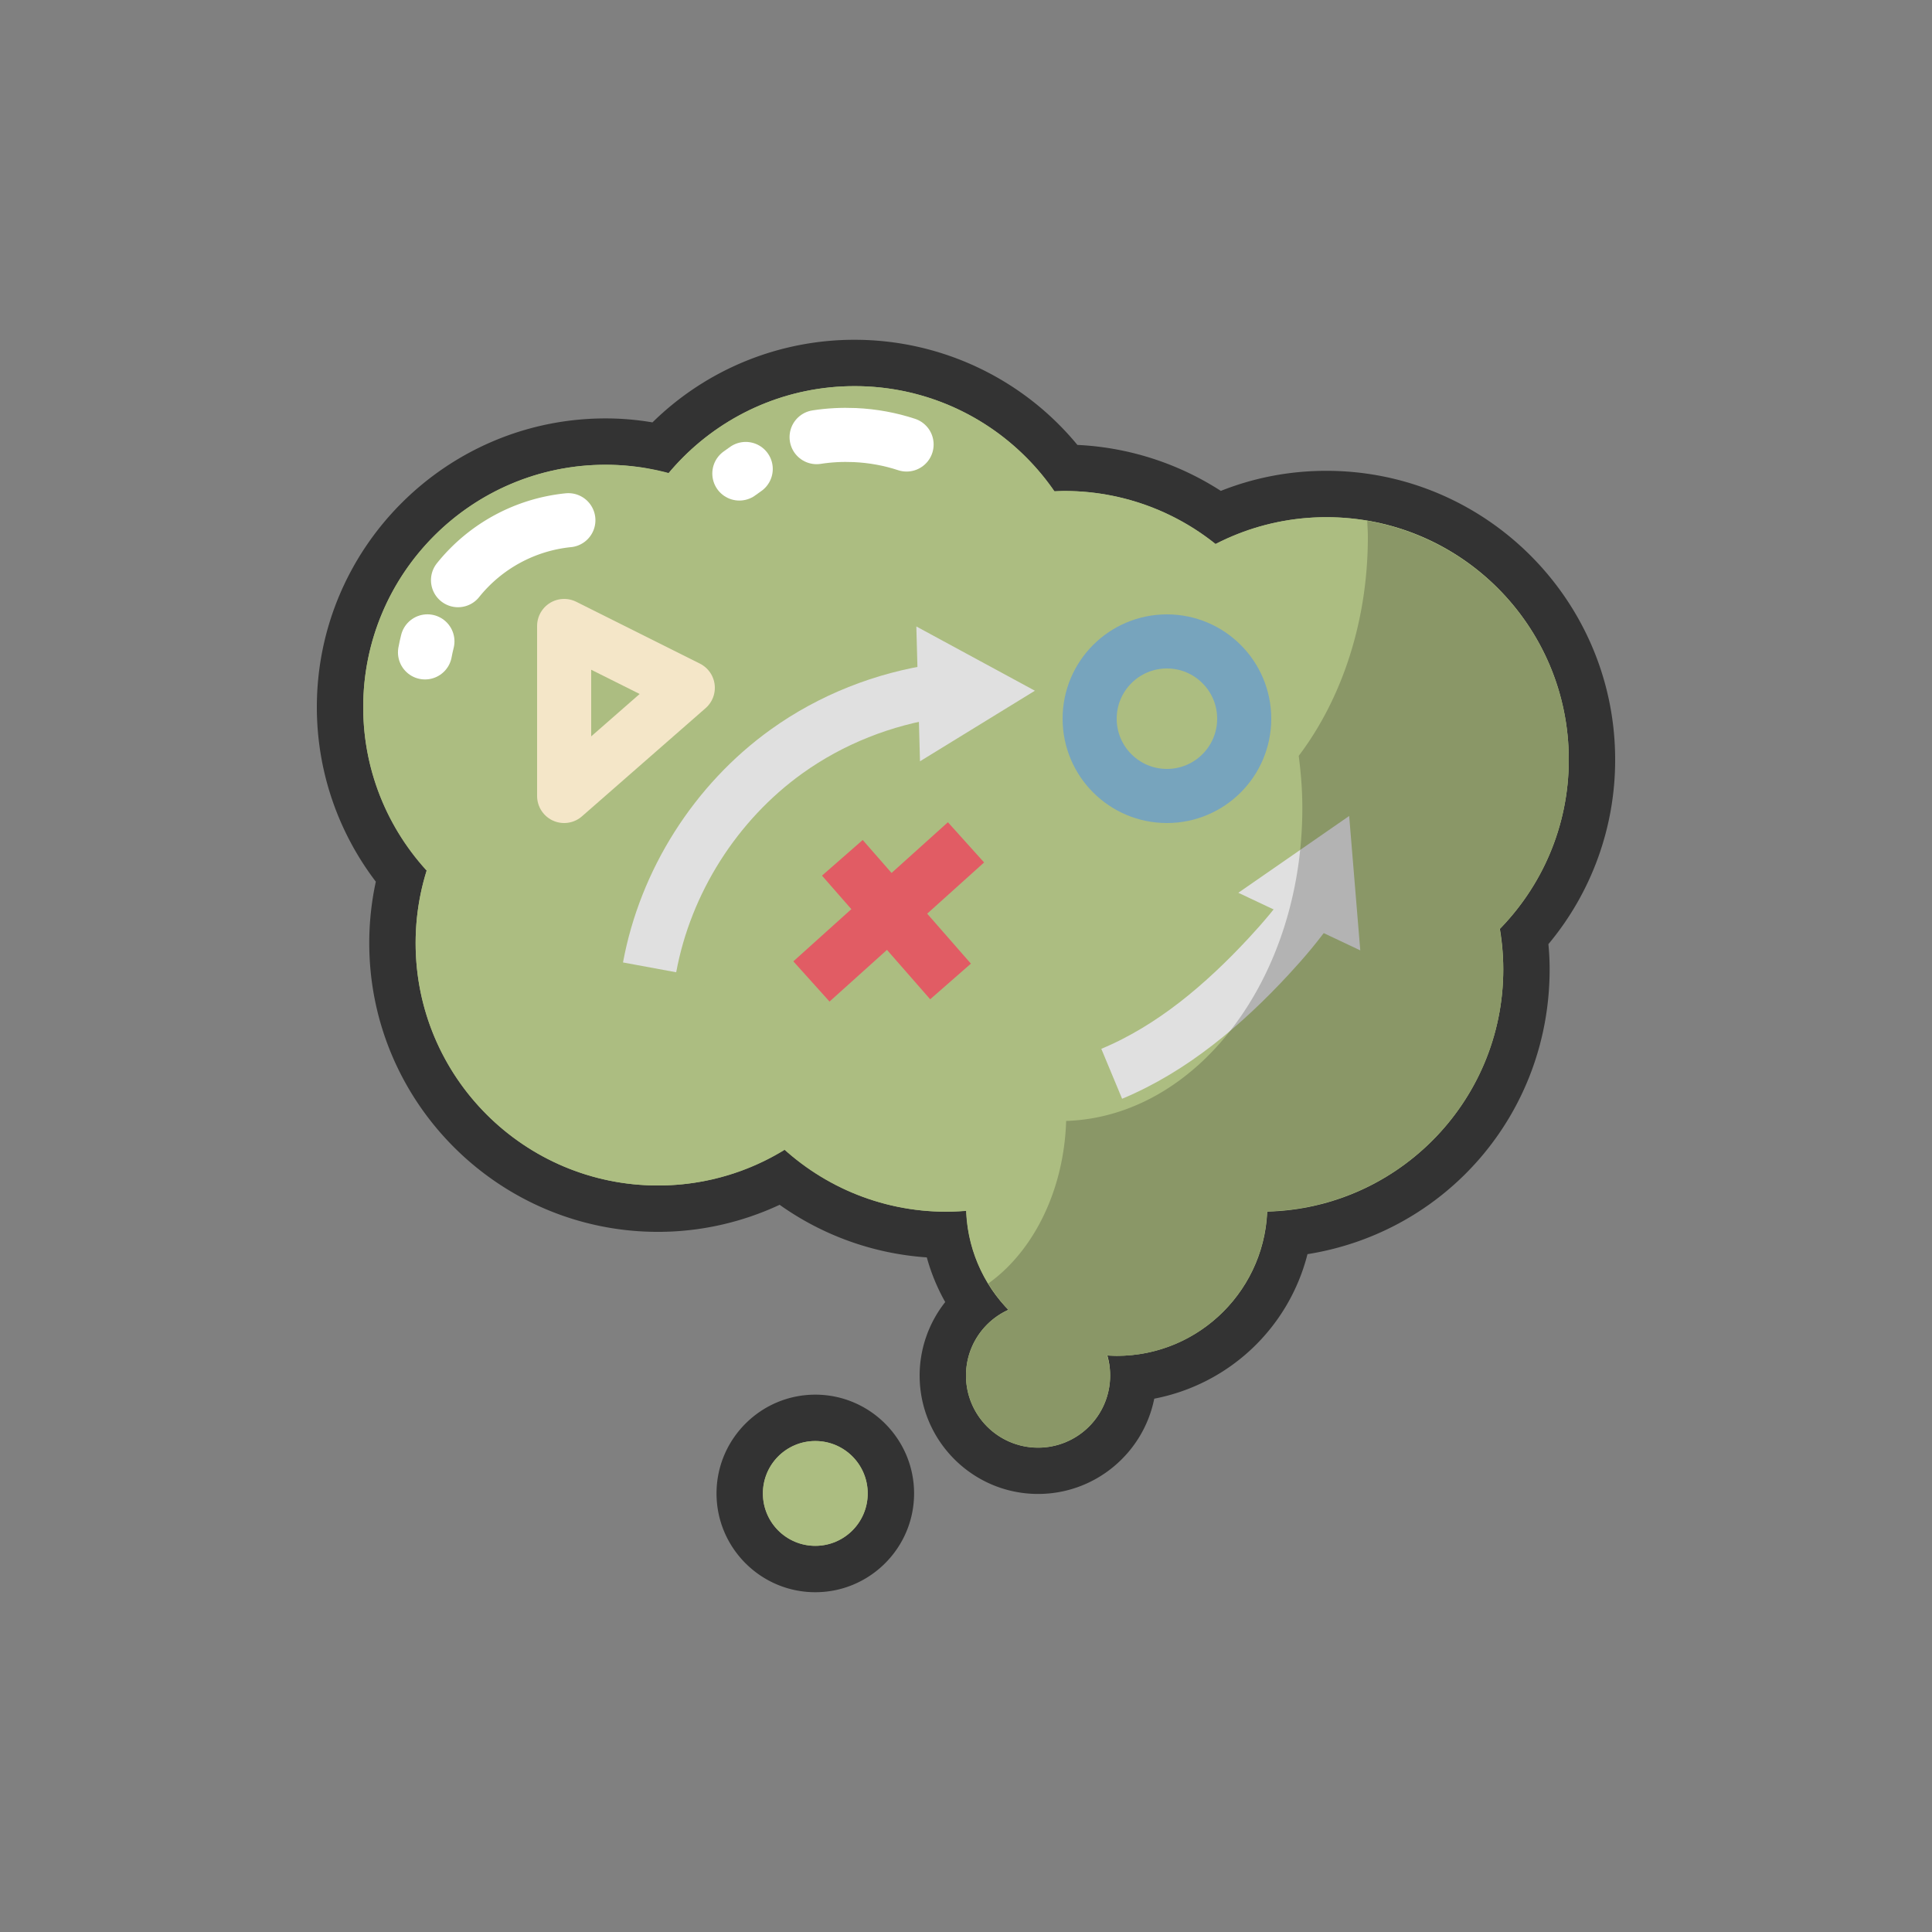 <svg xmlns="http://www.w3.org/2000/svg" xml:space="preserve" id="Layer_1" width="200" height="200" x="0" y="0" preserveAspectRatio="xMidYMid" style="shape-rendering:auto;background:0 0;width:200px;height:200px;margin:0;animation:none;display:block" version="1.1" viewBox="0 0 100 100"><rect x="0" y="0" width="100" height="100" fill="#808080" stroke="none"/><g class="ldl-scale" style="transform-origin:50px 50px;animation:none;transform:matrix(.8,0,0,.8,0,0)"><g class="ldl-ani"><g class="ldl-layer"><g class="ldl-ani"><g class="ldl-layer" style="transform-box:view-box;transform-origin:50px 50px;animation:none;transform:matrix(1,0,0,1,0,0)"><path fill="#acbd81" d="M54.663 82.657a6.17 6.17 0 0 1-6.163-6.163c0-1.768.764-3.423 2.039-4.573a11.2 11.2 0 0 1-1.863-4.524 17.12 17.12 0 0 1-10.574-3.701 17.1 17.1 0 0 1-8.025 2.006c-9.476 0-17.185-7.709-17.185-17.185 0-1.467.186-2.921.553-4.333A17.12 17.12 0 0 1 9.5 33.256c0-9.477 7.709-17.186 17.185-17.186 1.167 0 2.355.129 3.542.383a17.14 17.14 0 0 1 12.567-5.47 17.19 17.19 0 0 1 13.674 6.783 16.97 16.97 0 0 1 9.854 3.191 16.95 16.95 0 0 1 6.994-1.496c9.476 0 17.185 7.709 17.185 17.185 0 4.258-1.551 8.296-4.383 11.453.097.738.144 1.435.144 2.112 0 8.939-6.672 16.203-15.418 17.081a11.21 11.21 0 0 1-10.019 9.38 6.173 6.173 0 0 1-6.162 5.985" class="ldl-ani" style="stroke-width:1px;fill:#acbd81;animation:none"/></g><g class="ldl-layer" style="transform-box:view-box;transform-origin:50px 50px;animation:none;transform:matrix(1,0,0,1,0,0)"><path fill="#333" d="M42.793 12.484c5.369 0 10.103 2.701 12.931 6.815.212-.008.42-.032.634-.032a15.6 15.6 0 0 1 9.788 3.44 15.6 15.6 0 0 1 7.168-1.745C81.978 20.962 89 27.984 89 36.647c0 4.267-1.709 8.13-4.473 10.958.143.85.234 1.717.234 2.607 0 8.526-6.807 15.448-15.281 15.664-.213 5.196-4.481 9.346-9.73 9.346-.207 0-.409-.018-.612-.031A4.663 4.663 0 1 1 50 76.494a4.66 4.66 0 0 1 2.746-4.248 9.7 9.7 0 0 1-2.728-6.415 16 16 0 0 1-1.29.065c-4.026 0-7.685-1.53-10.462-4.022a15.6 15.6 0 0 1-8.19 2.327c-8.662 0-15.685-7.022-15.685-15.685 0-1.638.253-3.217.719-4.702C12.565 41.026 11 37.328 11 33.255c0-8.662 7.022-15.685 15.685-15.685 1.41 0 2.769.203 4.068.552 2.877-3.444 7.201-5.638 12.04-5.638m0-3a18.63 18.63 0 0 0-13.078 5.345 18 18 0 0 0-3.03-.258C16.382 14.571 8 22.953 8 33.255c0 4.095 1.345 8.044 3.816 11.289a18.7 18.7 0 0 0-.425 3.972c0 10.303 8.382 18.685 18.685 18.685 2.721 0 5.403-.601 7.866-1.751a18.6 18.6 0 0 0 9.523 3.403c.277 1.01.676 1.98 1.191 2.89A7.67 7.67 0 0 0 47 76.495c0 4.225 3.438 7.663 7.663 7.663 3.713 0 6.817-2.654 7.516-6.164a12.7 12.7 0 0 0 9.915-9.35c8.965-1.428 15.667-9.088 15.667-18.431q0-.793-.079-1.628A18.57 18.57 0 0 0 92 36.647c0-10.303-8.382-18.685-18.685-18.685-2.363 0-4.652.436-6.828 1.298a18.75 18.75 0 0 0-9.28-2.974 18.68 18.68 0 0 0-14.414-6.802" class="ldl-ani" style="stroke-width:1px;fill:#333;animation:none"/></g></g></g><g class="ldl-layer"><g class="ldl-ani"><g class="ldl-layer" style="transform-box:view-box;transform-origin:50px 50px;animation:none;transform:matrix(1,0,0,1,0,0)"><circle cx="40.25" cy="84.125" r="4.891" fill="#acbd81" class="ldl-ani" style="stroke-width:1px;fill:#acbd81;animation:none"/></g><g class="ldl-layer" style="transform-box:view-box;transform-origin:50px 50px;animation:none;transform:matrix(1,0,0,1,0,0)"><path fill="#333" d="M40.25 80.734a3.39 3.39 0 1 1 0 6.781 3.39 3.39 0 0 1 0-6.781m0-3c-3.524 0-6.391 2.867-6.391 6.391s2.867 6.391 6.391 6.391 6.391-2.867 6.391-6.391-2.867-6.391-6.391-6.391" class="ldl-ani" style="stroke-width:1px;fill:#333;animation:none"/></g></g></g><g class="ldl-layer" style="transform-box:view-box;transform-origin:50px 50px;animation:none;transform:matrix(1,0,0,1,0,0)"><circle cx="26.685" cy="33.255" r="15.685" fill="#acbd81" class="ldl-ani" style="stroke-width:1px;fill:#acbd81;animation:none"/></g><g class="ldl-layer" style="transform-box:view-box;transform-origin:50px 50px;animation:none;transform:matrix(1,0,0,1,0,0)"><circle cx="42.793" cy="28.168" r="15.685" fill="#acbd81" class="ldl-ani" style="stroke-width:1px;fill:#acbd81;animation:none"/></g><g class="ldl-layer" style="transform-box:view-box;transform-origin:50px 50px;animation:none;transform:matrix(1,0,0,1,0,0)"><circle cx="56.359" cy="34.951" r="15.685" fill="#acbd81" class="ldl-ani" style="stroke-width:1px;fill:#acbd81;animation:none"/></g><g class="ldl-layer" style="transform-box:view-box;transform-origin:50px 50px;animation:none;transform:matrix(1,0,0,1,0,0)"><circle cx="73.315" cy="36.647" r="15.685" fill="#acbd81" class="ldl-ani" style="stroke-width:1px;fill:#acbd81;animation:none"/></g><g class="ldl-layer" style="transform-box:view-box;transform-origin:50px 50px;animation:none;transform:matrix(1,0,0,1,0,0)"><circle cx="30.076" cy="48.516" r="15.685" fill="#acbd81" class="ldl-ani" style="stroke-width:1px;fill:#acbd81;animation:none"/></g><g class="ldl-layer" style="transform-box:view-box;transform-origin:50px 50px;animation:none;transform:matrix(1,0,0,1,0,0)"><circle cx="48.728" cy="50.212" r="15.685" fill="#acbd81" class="ldl-ani" style="stroke-width:1px;fill:#acbd81;animation:none"/></g><g class="ldl-layer" style="transform-box:view-box;transform-origin:50px 50px;animation:none;transform:matrix(1,0,0,1,0,0)"><circle cx="69.076" cy="50.212" r="15.685" fill="#acbd81" class="ldl-ani" style="stroke-width:1px;fill:#acbd81;animation:none"/></g><g class="ldl-layer" style="transform-box:view-box;transform-origin:50px 50px;animation:none;transform:matrix(1,0,0,1,0,0)"><circle cx="59.75" cy="65.473" r="9.75" fill="#acbd81" class="ldl-ani" style="stroke-width:1px;fill:#acbd81;animation:none"/></g><g class="ldl-layer" style="transform-box:view-box;transform-origin:50px 50px;animation:none;transform:matrix(1,0,0,1,0,0)"><circle cx="54.663" cy="76.495" r="4.663" fill="#acbd81" class="ldl-ani" style="stroke-width:1px;fill:#acbd81;animation:none"/></g><g class="ldl-layer" style="transform-box:view-box;transform-origin:50px 50px;animation:none;transform:matrix(1,0,0,1,0,0)"><circle cx="40.25" cy="84.125" r="3.391" fill="#acbd81" class="ldl-ani" style="stroke-width:1px;fill:#acbd81;animation:none"/></g><g class="ldl-layer"><g class="ldl-ani"><g class="ldl-layer"><g class="ldl-ani"><g class="ldl-layer" style="transform-box:view-box;transform-origin:50px 50px;animation:none;transform:matrix(1,0,0,1,0,0)"><path fill="none" stroke="#e0e0e0" stroke-miterlimit="10" stroke-width="3.5" d="M29.529 50.088c1.026-5.557 4.271-10.673 8.861-13.969 2.884-2.07 6.278-3.408 9.79-3.917" class="ldl-ani" style="stroke-width:3.5px;stroke:#e0e0e0;fill:none;animation:none"/></g><g class="ldl-layer"><g class="ldl-ani"><g class="ldl-layer" style="transform-box:view-box;transform-origin:50px 50px;animation:none;transform:matrix(1,0,0,1,0,0)"><path fill="#e0e0e0" d="m47.023 36.755 7.435-4.565-7.671-4.158z" class="ldl-ani" style="stroke-width:1px;fill:#e0e0e0;animation:none"/></g></g></g></g></g></g></g><g class="ldl-layer" style="transform-box:view-box;transform-origin:50px 50px;animation:none;transform:matrix(1,0,0,1,0,0)"><path fill="none" stroke="#e15c64" stroke-miterlimit="10" stroke-width="3.5" d="m42 43 7 8" class="ldl-ani" style="stroke-width:3.5px;stroke:#e15c64;fill:none;animation:none"/></g><g class="ldl-layer" style="transform-box:view-box;transform-origin:50px 50px;animation:none;transform:matrix(1,0,0,1,0,0)"><path fill="none" stroke="#e15c64" stroke-miterlimit="10" stroke-width="3.5" d="m40 51 10-9" class="ldl-ani" style="stroke-width:3.5px;stroke:#e15c64;fill:none;animation:none"/></g><g class="ldl-layer" style="transform-box:view-box;transform-origin:50px 50px;animation:none;transform:matrix(1,0,0,1,0,0)"><circle cx="63" cy="34" r="5" fill="none" stroke="#77a4bd" stroke-miterlimit="10" stroke-width="3.5" class="ldl-ani" style="stroke-width:3.5px;stroke:#77a4bd;fill:none;animation:none"/></g><g class="ldl-layer"><g class="ldl-ani"><g class="ldl-layer"><g class="ldl-ani"><g class="ldl-layer" style="transform-box:view-box;transform-origin:50px 50px;animation:none;transform:matrix(1,0,0,1,0,0)"><path fill="none" stroke="#e0e0e0" stroke-miterlimit="10" stroke-width="3.5" d="M59.427 56.974c3.929-1.636 7.248-4.471 10.145-7.589.967-1.041 1.907-2.146 2.722-3.321" class="ldl-ani" style="stroke-width:3.5px;stroke:#e0e0e0;fill:none;animation:none"/></g><g class="ldl-layer"><g class="ldl-ani"><g class="ldl-layer" style="transform-box:view-box;transform-origin:50px 50px;animation:none;transform:matrix(1,0,0,1,0,0)"><path fill="#e0e0e0" d="m75.509 48.989-.718-8.695-7.172 4.968z" class="ldl-ani" style="stroke-width:1px;fill:#e0e0e0;animation:none"/></g></g></g></g></g></g></g><g class="ldl-layer" style="transform-box:view-box;transform-origin:50px 50px;animation:none;transform:matrix(1,0,0,1,0,0)"><path fill="none" stroke="#f4e6c8" stroke-linejoin="round" stroke-miterlimit="10" stroke-width="3.5" d="M24 28v11l8-7z" class="ldl-ani" style="stroke-width:3.5px;stroke:#f4e6c8;fill:none;animation:none"/></g><g class="ldl-layer" style="transform-box:view-box;transform-origin:50px 50px;animation:none;transform:matrix(1,0,0,1,0,0)"><path d="M89 36.647c0-7.759-5.64-14.186-13.04-15.445.014.345.04.686.04 1.036 0 5.516-1.709 10.511-4.473 14.166.143 1.099.234 2.22.234 3.37 0 11.023-6.807 19.971-15.281 20.251-.144 4.538-2.142 8.452-5.039 10.518.376.616.81 1.192 1.31 1.708A4.66 4.66 0 0 0 50 76.495a4.663 4.663 0 0 0 9.326 0c0-.456-.086-.887-.208-1.304.21.013.418.032.632.032 5.249 0 9.516-4.15 9.73-9.346 8.474-.216 15.281-7.138 15.281-15.664 0-.89-.092-1.757-.234-2.607A15.63 15.63 0 0 0 89 36.647" class="ldl-ani" opacity=".2" style="stroke-width:1px;opacity:.2;animation:none"/></g><g class="ldl-layer" style="transform-box:view-box;transform-origin:50px 50px;animation:none;transform:matrix(1,0,0,1,0,0)"><path fill="#acbd81" stroke="#fff" stroke-linecap="round" stroke-miterlimit="10" stroke-width="3.5" d="M17.134 25.037a10.5 10.5 0 0 1 7.139-3.879" class="ldl-ani" style="stroke-width:3.5px;stroke:#fff;fill:#acbd81;animation:none"/></g><g class="ldl-layer" style="transform-box:view-box;transform-origin:50px 50px;animation:none;transform:matrix(1,0,0,1,0,0)"><path fill="#acbd81" stroke="#fff" stroke-linecap="round" stroke-miterlimit="10" stroke-width="3.5" d="M14.998 29.71q.066-.362.156-.713" class="ldl-ani" style="stroke-width:3.5px;stroke:#fff;fill:#acbd81;animation:none"/></g><g class="ldl-layer" style="transform-box:view-box;transform-origin:50px 50px;animation:none;transform:matrix(1,0,0,1,0,0)"><path fill="#acbd81" stroke="#fff" stroke-linecap="round" stroke-miterlimit="10" stroke-width="3.5" d="M40.334 15.782q1.205-.187 2.47-.133c1.169.052 2.292.262 3.352.61" class="ldl-ani" style="stroke-width:3.5px;stroke:#fff;fill:#acbd81;animation:none"/></g><g class="ldl-layer" style="transform-box:view-box;transform-origin:50px 50px;animation:none;transform:matrix(1,0,0,1,0,0)"><path fill="#acbd81" stroke="#fff" stroke-linecap="round" stroke-miterlimit="10" stroke-width="3.5" d="M35.336 18.136q.202-.151.412-.294" class="ldl-ani" style="stroke-width:3.5px;stroke:#fff;fill:#acbd81;animation:none"/></g></g></g></svg>